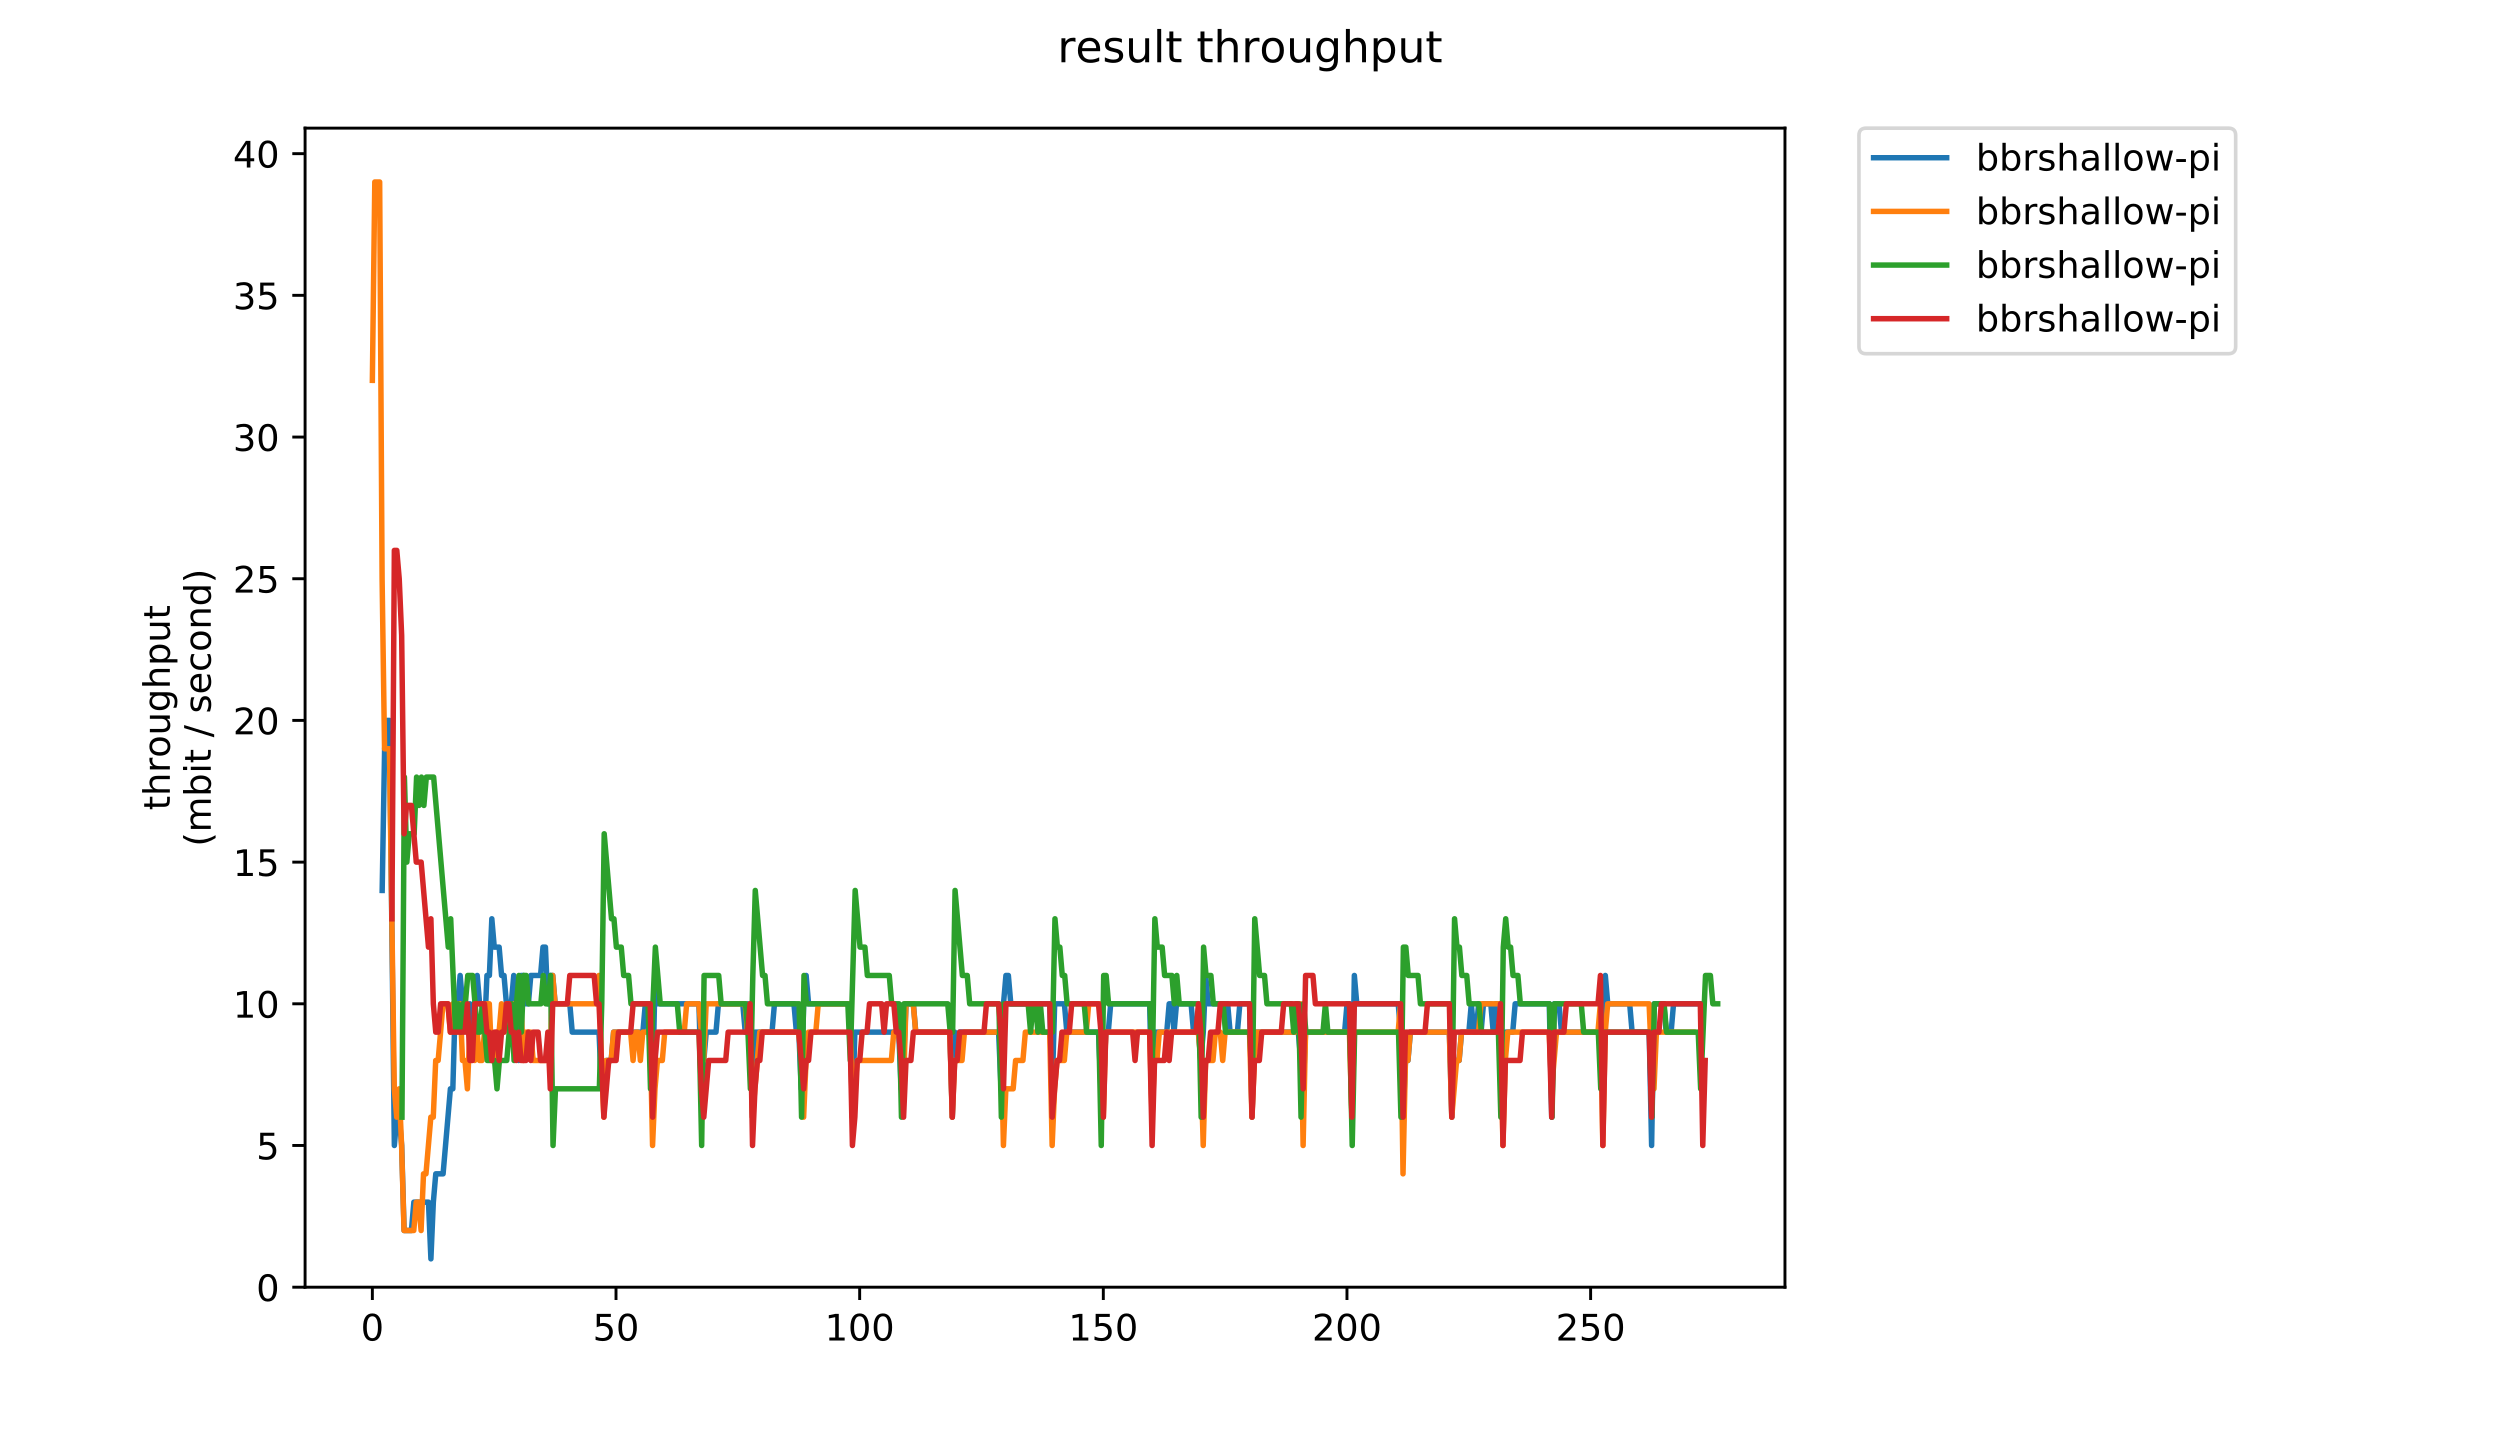 <?xml version="1.0" encoding="utf-8" standalone="no"?>
<!DOCTYPE svg PUBLIC "-//W3C//DTD SVG 1.1//EN"
  "http://www.w3.org/Graphics/SVG/1.1/DTD/svg11.dtd">
<!-- Created with matplotlib (https://matplotlib.org/) -->
<svg height="396pt" version="1.1" viewBox="0 0 684 396" width="684pt" xmlns="http://www.w3.org/2000/svg" xmlns:xlink="http://www.w3.org/1999/xlink">
 <defs>
  <style type="text/css">
*{stroke-linecap:butt;stroke-linejoin:round;}
  </style>
 </defs>
 <g id="figure_1">
  <g id="patch_1">
   <path d="M 0 396 
L 684 396 
L 684 0 
L 0 0 
z
" style="fill:#ffffff;"/>
  </g>
  <g id="axes_1">
   <g id="patch_2">
    <path d="M 83.472 352.174 
L 488.365 352.174 
L 488.365 35.062 
L 83.472 35.062 
z
" style="fill:#ffffff;"/>
   </g>
   <g id="matplotlib.axis_1">
    <g id="xtick_1">
     <g id="line2d_1">
      <defs>
       <path d="M 0 0 
L 0 3.5 
" id="m461b04e859" style="stroke:#000000;stroke-width:0.8;"/>
      </defs>
      <g>
       <use style="stroke:#000000;stroke-width:0.8;" x="101.877" xlink:href="#m461b04e859" y="352.174"/>
      </g>
     </g>
     <g id="text_1">
      <!-- 0 -->
      <defs>
       <path d="M 31.781 66.406 
Q 24.172 66.406 20.328 58.906 
Q 16.5 51.422 16.5 36.375 
Q 16.5 21.391 20.328 13.891 
Q 24.172 6.391 31.781 6.391 
Q 39.453 6.391 43.281 13.891 
Q 47.125 21.391 47.125 36.375 
Q 47.125 51.422 43.281 58.906 
Q 39.453 66.406 31.781 66.406 
z
M 31.781 74.219 
Q 44.047 74.219 50.516 64.516 
Q 56.984 54.828 56.984 36.375 
Q 56.984 17.969 50.516 8.266 
Q 44.047 -1.422 31.781 -1.422 
Q 19.531 -1.422 13.062 8.266 
Q 6.594 17.969 6.594 36.375 
Q 6.594 54.828 13.062 64.516 
Q 19.531 74.219 31.781 74.219 
z
" id="DejaVuSans-48"/>
      </defs>
      <g transform="translate(98.695 366.773)scale(0.1 -0.1)">
       <use xlink:href="#DejaVuSans-48"/>
      </g>
     </g>
    </g>
    <g id="xtick_2">
     <g id="line2d_2">
      <g>
       <use style="stroke:#000000;stroke-width:0.8;" x="168.54" xlink:href="#m461b04e859" y="352.174"/>
      </g>
     </g>
     <g id="text_2">
      <!-- 50 -->
      <defs>
       <path d="M 10.797 72.906 
L 49.516 72.906 
L 49.516 64.594 
L 19.828 64.594 
L 19.828 46.734 
Q 21.969 47.469 24.109 47.828 
Q 26.266 48.188 28.422 48.188 
Q 40.625 48.188 47.75 41.5 
Q 54.891 34.812 54.891 23.391 
Q 54.891 11.625 47.562 5.094 
Q 40.234 -1.422 26.906 -1.422 
Q 22.312 -1.422 17.547 -0.641 
Q 12.797 0.141 7.719 1.703 
L 7.719 11.625 
Q 12.109 9.234 16.797 8.062 
Q 21.484 6.891 26.703 6.891 
Q 35.156 6.891 40.078 11.328 
Q 45.016 15.766 45.016 23.391 
Q 45.016 31 40.078 35.438 
Q 35.156 39.891 26.703 39.891 
Q 22.75 39.891 18.812 39.016 
Q 14.891 38.141 10.797 36.281 
z
" id="DejaVuSans-53"/>
      </defs>
      <g transform="translate(162.178 366.773)scale(0.1 -0.1)">
       <use xlink:href="#DejaVuSans-53"/>
       <use x="63.623" xlink:href="#DejaVuSans-48"/>
      </g>
     </g>
    </g>
    <g id="xtick_3">
     <g id="line2d_3">
      <g>
       <use style="stroke:#000000;stroke-width:0.8;" x="235.204" xlink:href="#m461b04e859" y="352.174"/>
      </g>
     </g>
     <g id="text_3">
      <!-- 100 -->
      <defs>
       <path d="M 12.406 8.297 
L 28.516 8.297 
L 28.516 63.922 
L 10.984 60.406 
L 10.984 69.391 
L 28.422 72.906 
L 38.281 72.906 
L 38.281 8.297 
L 54.391 8.297 
L 54.391 0 
L 12.406 0 
z
" id="DejaVuSans-49"/>
      </defs>
      <g transform="translate(225.66 366.773)scale(0.1 -0.1)">
       <use xlink:href="#DejaVuSans-49"/>
       <use x="63.623" xlink:href="#DejaVuSans-48"/>
       <use x="127.246" xlink:href="#DejaVuSans-48"/>
      </g>
     </g>
    </g>
    <g id="xtick_4">
     <g id="line2d_4">
      <g>
       <use style="stroke:#000000;stroke-width:0.8;" x="301.867" xlink:href="#m461b04e859" y="352.174"/>
      </g>
     </g>
     <g id="text_4">
      <!-- 150 -->
      <g transform="translate(292.324 366.773)scale(0.1 -0.1)">
       <use xlink:href="#DejaVuSans-49"/>
       <use x="63.623" xlink:href="#DejaVuSans-53"/>
       <use x="127.246" xlink:href="#DejaVuSans-48"/>
      </g>
     </g>
    </g>
    <g id="xtick_5">
     <g id="line2d_5">
      <g>
       <use style="stroke:#000000;stroke-width:0.8;" x="368.531" xlink:href="#m461b04e859" y="352.174"/>
      </g>
     </g>
     <g id="text_5">
      <!-- 200 -->
      <defs>
       <path d="M 19.188 8.297 
L 53.609 8.297 
L 53.609 0 
L 7.328 0 
L 7.328 8.297 
Q 12.938 14.109 22.625 23.891 
Q 32.328 33.688 34.812 36.531 
Q 39.547 41.844 41.422 45.531 
Q 43.312 49.219 43.312 52.781 
Q 43.312 58.594 39.234 62.25 
Q 35.156 65.922 28.609 65.922 
Q 23.969 65.922 18.812 64.312 
Q 13.672 62.703 7.812 59.422 
L 7.812 69.391 
Q 13.766 71.781 18.938 73 
Q 24.125 74.219 28.422 74.219 
Q 39.75 74.219 46.484 68.547 
Q 53.219 62.891 53.219 53.422 
Q 53.219 48.922 51.531 44.891 
Q 49.859 40.875 45.406 35.406 
Q 44.188 33.984 37.641 27.219 
Q 31.109 20.453 19.188 8.297 
z
" id="DejaVuSans-50"/>
      </defs>
      <g transform="translate(358.987 366.773)scale(0.1 -0.1)">
       <use xlink:href="#DejaVuSans-50"/>
       <use x="63.623" xlink:href="#DejaVuSans-48"/>
       <use x="127.246" xlink:href="#DejaVuSans-48"/>
      </g>
     </g>
    </g>
    <g id="xtick_6">
     <g id="line2d_6">
      <g>
       <use style="stroke:#000000;stroke-width:0.8;" x="435.195" xlink:href="#m461b04e859" y="352.174"/>
      </g>
     </g>
     <g id="text_6">
      <!-- 250 -->
      <g transform="translate(425.651 366.773)scale(0.1 -0.1)">
       <use xlink:href="#DejaVuSans-50"/>
       <use x="63.623" xlink:href="#DejaVuSans-53"/>
       <use x="127.246" xlink:href="#DejaVuSans-48"/>
      </g>
     </g>
    </g>
   </g>
   <g id="matplotlib.axis_2">
    <g id="ytick_1">
     <g id="line2d_7">
      <defs>
       <path d="M 0 0 
L -3.5 0 
" id="me6ec00e1be" style="stroke:#000000;stroke-width:0.8;"/>
      </defs>
      <g>
       <use style="stroke:#000000;stroke-width:0.8;" x="83.472" xlink:href="#me6ec00e1be" y="352.174"/>
      </g>
     </g>
     <g id="text_7">
      <!-- 0 -->
      <g transform="translate(70.11 355.973)scale(0.1 -0.1)">
       <use xlink:href="#DejaVuSans-48"/>
      </g>
     </g>
    </g>
    <g id="ytick_2">
     <g id="line2d_8">
      <g>
       <use style="stroke:#000000;stroke-width:0.8;" x="83.472" xlink:href="#me6ec00e1be" y="313.407"/>
      </g>
     </g>
     <g id="text_8">
      <!-- 5 -->
      <g transform="translate(70.11 317.207)scale(0.1 -0.1)">
       <use xlink:href="#DejaVuSans-53"/>
      </g>
     </g>
    </g>
    <g id="ytick_3">
     <g id="line2d_9">
      <g>
       <use style="stroke:#000000;stroke-width:0.8;" x="83.472" xlink:href="#me6ec00e1be" y="274.641"/>
      </g>
     </g>
     <g id="text_9">
      <!-- 10 -->
      <g transform="translate(63.747 278.44)scale(0.1 -0.1)">
       <use xlink:href="#DejaVuSans-49"/>
       <use x="63.623" xlink:href="#DejaVuSans-48"/>
      </g>
     </g>
    </g>
    <g id="ytick_4">
     <g id="line2d_10">
      <g>
       <use style="stroke:#000000;stroke-width:0.8;" x="83.472" xlink:href="#me6ec00e1be" y="235.874"/>
      </g>
     </g>
     <g id="text_10">
      <!-- 15 -->
      <g transform="translate(63.747 239.673)scale(0.1 -0.1)">
       <use xlink:href="#DejaVuSans-49"/>
       <use x="63.623" xlink:href="#DejaVuSans-53"/>
      </g>
     </g>
    </g>
    <g id="ytick_5">
     <g id="line2d_11">
      <g>
       <use style="stroke:#000000;stroke-width:0.8;" x="83.472" xlink:href="#me6ec00e1be" y="197.107"/>
      </g>
     </g>
     <g id="text_11">
      <!-- 20 -->
      <g transform="translate(63.747 200.907)scale(0.1 -0.1)">
       <use xlink:href="#DejaVuSans-50"/>
       <use x="63.623" xlink:href="#DejaVuSans-48"/>
      </g>
     </g>
    </g>
    <g id="ytick_6">
     <g id="line2d_12">
      <g>
       <use style="stroke:#000000;stroke-width:0.8;" x="83.472" xlink:href="#me6ec00e1be" y="158.341"/>
      </g>
     </g>
     <g id="text_12">
      <!-- 25 -->
      <g transform="translate(63.747 162.14)scale(0.1 -0.1)">
       <use xlink:href="#DejaVuSans-50"/>
       <use x="63.623" xlink:href="#DejaVuSans-53"/>
      </g>
     </g>
    </g>
    <g id="ytick_7">
     <g id="line2d_13">
      <g>
       <use style="stroke:#000000;stroke-width:0.8;" x="83.472" xlink:href="#me6ec00e1be" y="119.574"/>
      </g>
     </g>
     <g id="text_13">
      <!-- 30 -->
      <defs>
       <path d="M 40.578 39.312 
Q 47.656 37.797 51.625 33 
Q 55.609 28.219 55.609 21.188 
Q 55.609 10.406 48.188 4.484 
Q 40.766 -1.422 27.094 -1.422 
Q 22.516 -1.422 17.656 -0.516 
Q 12.797 0.391 7.625 2.203 
L 7.625 11.719 
Q 11.719 9.328 16.594 8.109 
Q 21.484 6.891 26.812 6.891 
Q 36.078 6.891 40.938 10.547 
Q 45.797 14.203 45.797 21.188 
Q 45.797 27.641 41.281 31.266 
Q 36.766 34.906 28.719 34.906 
L 20.219 34.906 
L 20.219 43.016 
L 29.109 43.016 
Q 36.375 43.016 40.234 45.922 
Q 44.094 48.828 44.094 54.297 
Q 44.094 59.906 40.109 62.906 
Q 36.141 65.922 28.719 65.922 
Q 24.656 65.922 20.016 65.031 
Q 15.375 64.156 9.812 62.312 
L 9.812 71.094 
Q 15.438 72.656 20.344 73.438 
Q 25.25 74.219 29.594 74.219 
Q 40.828 74.219 47.359 69.109 
Q 53.906 64.016 53.906 55.328 
Q 53.906 49.266 50.438 45.094 
Q 46.969 40.922 40.578 39.312 
z
" id="DejaVuSans-51"/>
      </defs>
      <g transform="translate(63.747 123.373)scale(0.1 -0.1)">
       <use xlink:href="#DejaVuSans-51"/>
       <use x="63.623" xlink:href="#DejaVuSans-48"/>
      </g>
     </g>
    </g>
    <g id="ytick_8">
     <g id="line2d_14">
      <g>
       <use style="stroke:#000000;stroke-width:0.8;" x="83.472" xlink:href="#me6ec00e1be" y="80.807"/>
      </g>
     </g>
     <g id="text_14">
      <!-- 35 -->
      <g transform="translate(63.747 84.606)scale(0.1 -0.1)">
       <use xlink:href="#DejaVuSans-51"/>
       <use x="63.623" xlink:href="#DejaVuSans-53"/>
      </g>
     </g>
    </g>
    <g id="ytick_9">
     <g id="line2d_15">
      <g>
       <use style="stroke:#000000;stroke-width:0.8;" x="83.472" xlink:href="#me6ec00e1be" y="42.041"/>
      </g>
     </g>
     <g id="text_15">
      <!-- 40 -->
      <defs>
       <path d="M 37.797 64.312 
L 12.891 25.391 
L 37.797 25.391 
z
M 35.203 72.906 
L 47.609 72.906 
L 47.609 25.391 
L 58.016 25.391 
L 58.016 17.188 
L 47.609 17.188 
L 47.609 0 
L 37.797 0 
L 37.797 17.188 
L 4.891 17.188 
L 4.891 26.703 
z
" id="DejaVuSans-52"/>
      </defs>
      <g transform="translate(63.747 45.84)scale(0.1 -0.1)">
       <use xlink:href="#DejaVuSans-52"/>
       <use x="63.623" xlink:href="#DejaVuSans-48"/>
      </g>
     </g>
    </g>
    <g id="text_16">
     <!-- throughput -->
     <defs>
      <path d="M 18.312 70.219 
L 18.312 54.688 
L 36.812 54.688 
L 36.812 47.703 
L 18.312 47.703 
L 18.312 18.016 
Q 18.312 11.328 20.141 9.422 
Q 21.969 7.516 27.594 7.516 
L 36.812 7.516 
L 36.812 0 
L 27.594 0 
Q 17.188 0 13.234 3.875 
Q 9.281 7.766 9.281 18.016 
L 9.281 47.703 
L 2.688 47.703 
L 2.688 54.688 
L 9.281 54.688 
L 9.281 70.219 
z
" id="DejaVuSans-116"/>
      <path d="M 54.891 33.016 
L 54.891 0 
L 45.906 0 
L 45.906 32.719 
Q 45.906 40.484 42.875 44.328 
Q 39.844 48.188 33.797 48.188 
Q 26.516 48.188 22.312 43.547 
Q 18.109 38.922 18.109 30.906 
L 18.109 0 
L 9.078 0 
L 9.078 75.984 
L 18.109 75.984 
L 18.109 46.188 
Q 21.344 51.125 25.703 53.562 
Q 30.078 56 35.797 56 
Q 45.219 56 50.047 50.172 
Q 54.891 44.344 54.891 33.016 
z
" id="DejaVuSans-104"/>
      <path d="M 41.109 46.297 
Q 39.594 47.172 37.812 47.578 
Q 36.031 48 33.891 48 
Q 26.266 48 22.188 43.047 
Q 18.109 38.094 18.109 28.812 
L 18.109 0 
L 9.078 0 
L 9.078 54.688 
L 18.109 54.688 
L 18.109 46.188 
Q 20.953 51.172 25.484 53.578 
Q 30.031 56 36.531 56 
Q 37.453 56 38.578 55.875 
Q 39.703 55.766 41.062 55.516 
z
" id="DejaVuSans-114"/>
      <path d="M 30.609 48.391 
Q 23.391 48.391 19.188 42.75 
Q 14.984 37.109 14.984 27.297 
Q 14.984 17.484 19.156 11.844 
Q 23.344 6.203 30.609 6.203 
Q 37.797 6.203 41.984 11.859 
Q 46.188 17.531 46.188 27.297 
Q 46.188 37.016 41.984 42.703 
Q 37.797 48.391 30.609 48.391 
z
M 30.609 56 
Q 42.328 56 49.016 48.375 
Q 55.719 40.766 55.719 27.297 
Q 55.719 13.875 49.016 6.219 
Q 42.328 -1.422 30.609 -1.422 
Q 18.844 -1.422 12.172 6.219 
Q 5.516 13.875 5.516 27.297 
Q 5.516 40.766 12.172 48.375 
Q 18.844 56 30.609 56 
z
" id="DejaVuSans-111"/>
      <path d="M 8.5 21.578 
L 8.5 54.688 
L 17.484 54.688 
L 17.484 21.922 
Q 17.484 14.156 20.5 10.266 
Q 23.531 6.391 29.594 6.391 
Q 36.859 6.391 41.078 11.031 
Q 45.312 15.672 45.312 23.688 
L 45.312 54.688 
L 54.297 54.688 
L 54.297 0 
L 45.312 0 
L 45.312 8.406 
Q 42.047 3.422 37.719 1 
Q 33.406 -1.422 27.688 -1.422 
Q 18.266 -1.422 13.375 4.438 
Q 8.5 10.297 8.5 21.578 
z
M 31.109 56 
z
" id="DejaVuSans-117"/>
      <path d="M 45.406 27.984 
Q 45.406 37.75 41.375 43.109 
Q 37.359 48.484 30.078 48.484 
Q 22.859 48.484 18.828 43.109 
Q 14.797 37.75 14.797 27.984 
Q 14.797 18.266 18.828 12.891 
Q 22.859 7.516 30.078 7.516 
Q 37.359 7.516 41.375 12.891 
Q 45.406 18.266 45.406 27.984 
z
M 54.391 6.781 
Q 54.391 -7.172 48.188 -13.984 
Q 42 -20.797 29.203 -20.797 
Q 24.469 -20.797 20.266 -20.094 
Q 16.062 -19.391 12.109 -17.922 
L 12.109 -9.188 
Q 16.062 -11.328 19.922 -12.344 
Q 23.781 -13.375 27.781 -13.375 
Q 36.625 -13.375 41.016 -8.766 
Q 45.406 -4.156 45.406 5.172 
L 45.406 9.625 
Q 42.625 4.781 38.281 2.391 
Q 33.938 0 27.875 0 
Q 17.828 0 11.672 7.656 
Q 5.516 15.328 5.516 27.984 
Q 5.516 40.672 11.672 48.328 
Q 17.828 56 27.875 56 
Q 33.938 56 38.281 53.609 
Q 42.625 51.219 45.406 46.391 
L 45.406 54.688 
L 54.391 54.688 
z
" id="DejaVuSans-103"/>
      <path d="M 18.109 8.203 
L 18.109 -20.797 
L 9.078 -20.797 
L 9.078 54.688 
L 18.109 54.688 
L 18.109 46.391 
Q 20.953 51.266 25.266 53.625 
Q 29.594 56 35.594 56 
Q 45.562 56 51.781 48.094 
Q 58.016 40.188 58.016 27.297 
Q 58.016 14.406 51.781 6.484 
Q 45.562 -1.422 35.594 -1.422 
Q 29.594 -1.422 25.266 0.953 
Q 20.953 3.328 18.109 8.203 
z
M 48.688 27.297 
Q 48.688 37.203 44.609 42.844 
Q 40.531 48.484 33.406 48.484 
Q 26.266 48.484 22.188 42.844 
Q 18.109 37.203 18.109 27.297 
Q 18.109 17.391 22.188 11.75 
Q 26.266 6.109 33.406 6.109 
Q 40.531 6.109 44.609 11.75 
Q 48.688 17.391 48.688 27.297 
z
" id="DejaVuSans-112"/>
     </defs>
     <g transform="translate(46.47 221.675)rotate(-90)scale(0.1 -0.1)">
      <use xlink:href="#DejaVuSans-116"/>
      <use x="39.209" xlink:href="#DejaVuSans-104"/>
      <use x="102.588" xlink:href="#DejaVuSans-114"/>
      <use x="143.67" xlink:href="#DejaVuSans-111"/>
      <use x="204.852" xlink:href="#DejaVuSans-117"/>
      <use x="268.23" xlink:href="#DejaVuSans-103"/>
      <use x="331.707" xlink:href="#DejaVuSans-104"/>
      <use x="395.086" xlink:href="#DejaVuSans-112"/>
      <use x="458.562" xlink:href="#DejaVuSans-117"/>
      <use x="521.941" xlink:href="#DejaVuSans-116"/>
     </g>
     <!-- (mbit / second) -->
     <defs>
      <path d="M 31 75.875 
Q 24.469 64.656 21.281 53.656 
Q 18.109 42.672 18.109 31.391 
Q 18.109 20.125 21.312 9.062 
Q 24.516 -2 31 -13.188 
L 23.188 -13.188 
Q 15.875 -1.703 12.234 9.375 
Q 8.594 20.453 8.594 31.391 
Q 8.594 42.281 12.203 53.312 
Q 15.828 64.359 23.188 75.875 
z
" id="DejaVuSans-40"/>
      <path d="M 52 44.188 
Q 55.375 50.25 60.062 53.125 
Q 64.75 56 71.094 56 
Q 79.641 56 84.281 50.016 
Q 88.922 44.047 88.922 33.016 
L 88.922 0 
L 79.891 0 
L 79.891 32.719 
Q 79.891 40.578 77.094 44.375 
Q 74.312 48.188 68.609 48.188 
Q 61.625 48.188 57.562 43.547 
Q 53.516 38.922 53.516 30.906 
L 53.516 0 
L 44.484 0 
L 44.484 32.719 
Q 44.484 40.625 41.703 44.406 
Q 38.922 48.188 33.109 48.188 
Q 26.219 48.188 22.156 43.531 
Q 18.109 38.875 18.109 30.906 
L 18.109 0 
L 9.078 0 
L 9.078 54.688 
L 18.109 54.688 
L 18.109 46.188 
Q 21.188 51.219 25.484 53.609 
Q 29.781 56 35.688 56 
Q 41.656 56 45.828 52.969 
Q 50 49.953 52 44.188 
z
" id="DejaVuSans-109"/>
      <path d="M 48.688 27.297 
Q 48.688 37.203 44.609 42.844 
Q 40.531 48.484 33.406 48.484 
Q 26.266 48.484 22.188 42.844 
Q 18.109 37.203 18.109 27.297 
Q 18.109 17.391 22.188 11.75 
Q 26.266 6.109 33.406 6.109 
Q 40.531 6.109 44.609 11.75 
Q 48.688 17.391 48.688 27.297 
z
M 18.109 46.391 
Q 20.953 51.266 25.266 53.625 
Q 29.594 56 35.594 56 
Q 45.562 56 51.781 48.094 
Q 58.016 40.188 58.016 27.297 
Q 58.016 14.406 51.781 6.484 
Q 45.562 -1.422 35.594 -1.422 
Q 29.594 -1.422 25.266 0.953 
Q 20.953 3.328 18.109 8.203 
L 18.109 0 
L 9.078 0 
L 9.078 75.984 
L 18.109 75.984 
z
" id="DejaVuSans-98"/>
      <path d="M 9.422 54.688 
L 18.406 54.688 
L 18.406 0 
L 9.422 0 
z
M 9.422 75.984 
L 18.406 75.984 
L 18.406 64.594 
L 9.422 64.594 
z
" id="DejaVuSans-105"/>
      <path id="DejaVuSans-32"/>
      <path d="M 25.391 72.906 
L 33.688 72.906 
L 8.297 -9.281 
L 0 -9.281 
z
" id="DejaVuSans-47"/>
      <path d="M 44.281 53.078 
L 44.281 44.578 
Q 40.484 46.531 36.375 47.5 
Q 32.281 48.484 27.875 48.484 
Q 21.188 48.484 17.844 46.438 
Q 14.5 44.391 14.5 40.281 
Q 14.5 37.156 16.891 35.375 
Q 19.281 33.594 26.516 31.984 
L 29.594 31.297 
Q 39.156 29.25 43.188 25.516 
Q 47.219 21.781 47.219 15.094 
Q 47.219 7.469 41.188 3.016 
Q 35.156 -1.422 24.609 -1.422 
Q 20.219 -1.422 15.453 -0.562 
Q 10.688 0.297 5.422 2 
L 5.422 11.281 
Q 10.406 8.688 15.234 7.391 
Q 20.062 6.109 24.812 6.109 
Q 31.156 6.109 34.562 8.281 
Q 37.984 10.453 37.984 14.406 
Q 37.984 18.062 35.516 20.016 
Q 33.062 21.969 24.703 23.781 
L 21.578 24.516 
Q 13.234 26.266 9.516 29.906 
Q 5.812 33.547 5.812 39.891 
Q 5.812 47.609 11.281 51.797 
Q 16.75 56 26.812 56 
Q 31.781 56 36.172 55.266 
Q 40.578 54.547 44.281 53.078 
z
" id="DejaVuSans-115"/>
      <path d="M 56.203 29.594 
L 56.203 25.203 
L 14.891 25.203 
Q 15.484 15.922 20.484 11.062 
Q 25.484 6.203 34.422 6.203 
Q 39.594 6.203 44.453 7.469 
Q 49.312 8.734 54.109 11.281 
L 54.109 2.781 
Q 49.266 0.734 44.188 -0.344 
Q 39.109 -1.422 33.891 -1.422 
Q 20.797 -1.422 13.156 6.188 
Q 5.516 13.812 5.516 26.812 
Q 5.516 40.234 12.766 48.109 
Q 20.016 56 32.328 56 
Q 43.359 56 49.781 48.891 
Q 56.203 41.797 56.203 29.594 
z
M 47.219 32.234 
Q 47.125 39.594 43.094 43.984 
Q 39.062 48.391 32.422 48.391 
Q 24.906 48.391 20.391 44.141 
Q 15.875 39.891 15.188 32.172 
z
" id="DejaVuSans-101"/>
      <path d="M 48.781 52.594 
L 48.781 44.188 
Q 44.969 46.297 41.141 47.344 
Q 37.312 48.391 33.406 48.391 
Q 24.656 48.391 19.812 42.844 
Q 14.984 37.312 14.984 27.297 
Q 14.984 17.281 19.812 11.734 
Q 24.656 6.203 33.406 6.203 
Q 37.312 6.203 41.141 7.25 
Q 44.969 8.297 48.781 10.406 
L 48.781 2.094 
Q 45.016 0.344 40.984 -0.531 
Q 36.969 -1.422 32.422 -1.422 
Q 20.062 -1.422 12.781 6.344 
Q 5.516 14.109 5.516 27.297 
Q 5.516 40.672 12.859 48.328 
Q 20.219 56 33.016 56 
Q 37.156 56 41.109 55.141 
Q 45.062 54.297 48.781 52.594 
z
" id="DejaVuSans-99"/>
      <path d="M 54.891 33.016 
L 54.891 0 
L 45.906 0 
L 45.906 32.719 
Q 45.906 40.484 42.875 44.328 
Q 39.844 48.188 33.797 48.188 
Q 26.516 48.188 22.312 43.547 
Q 18.109 38.922 18.109 30.906 
L 18.109 0 
L 9.078 0 
L 9.078 54.688 
L 18.109 54.688 
L 18.109 46.188 
Q 21.344 51.125 25.703 53.562 
Q 30.078 56 35.797 56 
Q 45.219 56 50.047 50.172 
Q 54.891 44.344 54.891 33.016 
z
" id="DejaVuSans-110"/>
      <path d="M 45.406 46.391 
L 45.406 75.984 
L 54.391 75.984 
L 54.391 0 
L 45.406 0 
L 45.406 8.203 
Q 42.578 3.328 38.25 0.953 
Q 33.938 -1.422 27.875 -1.422 
Q 17.969 -1.422 11.734 6.484 
Q 5.516 14.406 5.516 27.297 
Q 5.516 40.188 11.734 48.094 
Q 17.969 56 27.875 56 
Q 33.938 56 38.25 53.625 
Q 42.578 51.266 45.406 46.391 
z
M 14.797 27.297 
Q 14.797 17.391 18.875 11.75 
Q 22.953 6.109 30.078 6.109 
Q 37.203 6.109 41.297 11.75 
Q 45.406 17.391 45.406 27.297 
Q 45.406 37.203 41.297 42.844 
Q 37.203 48.484 30.078 48.484 
Q 22.953 48.484 18.875 42.844 
Q 14.797 37.203 14.797 27.297 
z
" id="DejaVuSans-100"/>
      <path d="M 8.016 75.875 
L 15.828 75.875 
Q 23.141 64.359 26.781 53.312 
Q 30.422 42.281 30.422 31.391 
Q 30.422 20.453 26.781 9.375 
Q 23.141 -1.703 15.828 -13.188 
L 8.016 -13.188 
Q 14.5 -2 17.703 9.062 
Q 20.906 20.125 20.906 31.391 
Q 20.906 42.672 17.703 53.656 
Q 14.5 64.656 8.016 75.875 
z
" id="DejaVuSans-41"/>
     </defs>
     <g transform="translate(57.668 231.609)rotate(-90)scale(0.1 -0.1)">
      <use xlink:href="#DejaVuSans-40"/>
      <use x="39.014" xlink:href="#DejaVuSans-109"/>
      <use x="136.426" xlink:href="#DejaVuSans-98"/>
      <use x="199.902" xlink:href="#DejaVuSans-105"/>
      <use x="227.686" xlink:href="#DejaVuSans-116"/>
      <use x="266.895" xlink:href="#DejaVuSans-32"/>
      <use x="298.682" xlink:href="#DejaVuSans-47"/>
      <use x="332.373" xlink:href="#DejaVuSans-32"/>
      <use x="364.16" xlink:href="#DejaVuSans-115"/>
      <use x="416.26" xlink:href="#DejaVuSans-101"/>
      <use x="477.783" xlink:href="#DejaVuSans-99"/>
      <use x="532.764" xlink:href="#DejaVuSans-111"/>
      <use x="593.945" xlink:href="#DejaVuSans-110"/>
      <use x="657.324" xlink:href="#DejaVuSans-100"/>
      <use x="720.801" xlink:href="#DejaVuSans-41"/>
     </g>
    </g>
   </g>
   <g id="line2d_16">
    <path clip-path="url(#pe3b3b92337)" d="M 104.563 243.627 
L 105.23 204.861 
L 105.896 197.107 
L 106.563 197.107 
L 107.896 313.407 
L 108.563 305.654 
L 109.23 305.654 
L 109.896 313.407 
L 110.563 336.667 
L 112.563 336.667 
L 113.229 328.914 
L 117.229 328.914 
L 117.896 344.421 
L 118.562 328.914 
L 119.229 321.161 
L 121.229 321.161 
L 123.229 297.901 
L 123.896 297.901 
L 124.562 274.641 
L 125.229 274.641 
L 125.895 266.887 
L 126.562 274.641 
L 127.229 274.641 
L 127.895 282.394 
L 128.562 274.641 
L 129.229 282.394 
L 130.562 266.887 
L 131.229 274.641 
L 131.895 274.641 
L 132.562 282.394 
L 133.228 266.887 
L 133.895 266.887 
L 134.562 251.381 
L 135.228 259.134 
L 136.562 259.134 
L 137.228 266.887 
L 137.895 266.887 
L 138.562 274.641 
L 139.895 274.641 
L 140.561 266.887 
L 141.228 274.641 
L 141.895 290.147 
L 142.561 266.887 
L 143.228 266.887 
L 143.895 274.641 
L 144.561 274.641 
L 145.228 266.887 
L 147.894 266.887 
L 148.561 259.134 
L 149.228 259.134 
L 149.894 274.641 
L 150.561 266.887 
L 151.228 266.887 
L 151.894 274.641 
L 155.894 274.641 
L 156.561 282.394 
L 163.894 282.394 
L 164.56 297.901 
L 165.227 297.901 
L 165.894 290.147 
L 167.227 290.147 
L 167.894 282.394 
L 175.893 282.394 
L 176.56 274.641 
L 177.893 274.641 
L 178.56 297.901 
L 179.226 266.887 
L 179.893 274.641 
L 191.226 274.641 
L 191.892 297.901 
L 193.226 282.394 
L 195.892 282.394 
L 196.559 274.641 
L 203.225 274.641 
L 203.892 282.394 
L 204.559 274.641 
L 205.225 274.641 
L 205.892 305.654 
L 206.558 282.394 
L 211.225 282.394 
L 211.892 274.641 
L 217.225 274.641 
L 217.891 282.394 
L 218.558 282.394 
L 219.225 297.901 
L 219.891 274.641 
L 220.558 266.887 
L 221.224 274.641 
L 232.557 274.641 
L 233.224 305.654 
L 233.891 282.394 
L 245.89 282.394 
L 246.557 297.901 
L 247.223 290.147 
L 247.89 274.641 
L 249.89 274.641 
L 250.556 282.394 
L 259.889 282.394 
L 260.556 305.654 
L 261.223 282.394 
L 261.889 290.147 
L 262.556 282.394 
L 273.222 282.394 
L 273.889 297.901 
L 274.555 274.641 
L 275.222 266.887 
L 275.889 266.887 
L 276.555 274.641 
L 287.221 274.641 
L 287.888 297.901 
L 288.555 274.641 
L 291.221 274.641 
L 291.888 282.394 
L 300.554 282.394 
L 301.221 297.901 
L 301.887 297.901 
L 302.554 282.394 
L 303.221 282.394 
L 303.887 274.641 
L 314.554 274.641 
L 315.22 305.654 
L 315.887 282.394 
L 319.22 282.394 
L 319.887 274.641 
L 320.553 274.641 
L 321.22 282.394 
L 321.887 274.641 
L 325.886 274.641 
L 326.553 282.394 
L 327.886 282.394 
L 328.553 290.147 
L 329.22 282.394 
L 329.886 266.887 
L 330.553 274.641 
L 335.886 274.641 
L 336.553 282.394 
L 338.552 282.394 
L 339.219 274.641 
L 341.886 274.641 
L 342.552 305.654 
L 343.219 282.394 
L 355.218 282.394 
L 356.552 297.901 
L 357.218 282.394 
L 367.884 282.394 
L 368.551 274.641 
L 369.218 274.641 
L 369.884 305.654 
L 370.551 266.887 
L 371.218 274.641 
L 382.55 274.641 
L 383.217 282.394 
L 383.884 305.654 
L 384.55 290.147 
L 385.217 290.147 
L 385.884 282.394 
L 396.55 282.394 
L 397.216 305.654 
L 397.883 290.147 
L 399.216 290.147 
L 399.883 282.394 
L 401.883 282.394 
L 402.55 274.641 
L 403.216 282.394 
L 403.883 282.394 
L 404.549 274.641 
L 405.216 282.394 
L 405.883 274.641 
L 407.883 274.641 
L 408.549 282.394 
L 409.216 274.641 
L 409.882 274.641 
L 410.549 282.394 
L 411.216 305.654 
L 411.882 282.394 
L 413.882 282.394 
L 414.549 274.641 
L 423.882 274.641 
L 424.548 305.654 
L 425.215 274.641 
L 426.548 274.641 
L 427.215 282.394 
L 437.881 282.394 
L 438.548 297.901 
L 439.214 266.887 
L 439.881 274.641 
L 445.881 274.641 
L 446.547 282.394 
L 451.214 282.394 
L 451.881 313.407 
L 452.547 274.641 
L 455.214 274.641 
L 455.88 282.394 
L 457.214 282.394 
L 457.88 274.641 
L 465.213 274.641 
L 465.213 274.641 
" style="fill:none;stroke:#1f77b4;stroke-linecap:square;stroke-width:1.5;"/>
   </g>
   <g id="line2d_17">
    <path clip-path="url(#pe3b3b92337)" d="M 101.877 104.067 
L 102.543 49.794 
L 103.876 49.794 
L 104.543 158.341 
L 105.21 204.861 
L 106.543 204.861 
L 107.876 297.901 
L 108.543 305.654 
L 109.21 297.901 
L 109.876 313.407 
L 110.543 336.667 
L 113.209 336.667 
L 113.876 328.914 
L 114.543 328.914 
L 115.209 336.667 
L 115.876 321.161 
L 116.543 321.161 
L 117.876 305.654 
L 118.542 305.654 
L 119.209 290.147 
L 119.876 290.147 
L 121.209 274.641 
L 122.542 274.641 
L 123.209 282.394 
L 123.876 274.641 
L 125.875 274.641 
L 126.542 290.147 
L 127.209 290.147 
L 127.875 297.901 
L 128.542 282.394 
L 129.209 282.394 
L 129.875 290.147 
L 130.542 282.394 
L 131.209 290.147 
L 131.875 290.147 
L 133.208 274.641 
L 133.875 274.641 
L 134.542 290.147 
L 135.208 290.147 
L 135.875 282.394 
L 136.542 282.394 
L 137.208 274.641 
L 137.875 282.394 
L 138.542 274.641 
L 139.208 274.641 
L 139.875 282.394 
L 140.541 274.641 
L 142.541 274.641 
L 143.208 290.147 
L 143.875 282.394 
L 145.208 282.394 
L 145.875 290.147 
L 150.541 290.147 
L 151.208 266.887 
L 151.874 274.641 
L 163.207 274.641 
L 163.874 266.887 
L 164.54 290.147 
L 165.207 305.654 
L 165.874 290.147 
L 167.207 290.147 
L 167.874 282.394 
L 172.54 282.394 
L 173.207 290.147 
L 173.873 282.394 
L 174.54 282.394 
L 175.207 290.147 
L 175.873 282.394 
L 177.873 282.394 
L 178.54 313.407 
L 179.206 297.901 
L 179.873 290.147 
L 181.206 290.147 
L 181.873 282.394 
L 187.206 282.394 
L 187.873 274.641 
L 191.206 274.641 
L 192.539 290.147 
L 193.206 274.641 
L 203.872 274.641 
L 204.539 282.394 
L 205.205 274.641 
L 205.872 305.654 
L 207.872 282.394 
L 218.538 282.394 
L 219.205 290.147 
L 219.871 305.654 
L 220.538 290.147 
L 221.204 282.394 
L 223.204 282.394 
L 223.871 274.641 
L 232.537 274.641 
L 233.204 305.654 
L 234.537 290.147 
L 243.87 290.147 
L 244.537 282.394 
L 245.87 282.394 
L 247.203 297.901 
L 247.87 274.641 
L 249.87 274.641 
L 250.536 282.394 
L 259.869 282.394 
L 260.536 305.654 
L 261.203 290.147 
L 263.203 290.147 
L 263.869 282.394 
L 273.869 282.394 
L 274.535 313.407 
L 275.202 297.901 
L 277.202 297.901 
L 277.869 290.147 
L 279.868 290.147 
L 280.535 282.394 
L 287.201 282.394 
L 287.868 313.407 
L 288.535 297.901 
L 289.201 290.147 
L 291.201 290.147 
L 291.868 282.394 
L 297.201 282.394 
L 297.868 274.641 
L 301.201 274.641 
L 301.867 305.654 
L 302.534 282.394 
L 314.534 282.394 
L 315.2 305.654 
L 315.867 290.147 
L 316.533 290.147 
L 317.2 282.394 
L 327.866 282.394 
L 328.533 290.147 
L 329.2 313.407 
L 329.866 290.147 
L 331.866 290.147 
L 332.533 282.394 
L 333.866 282.394 
L 334.533 290.147 
L 335.199 282.394 
L 341.866 282.394 
L 342.532 305.654 
L 343.199 290.147 
L 343.866 282.394 
L 355.198 282.394 
L 355.865 274.641 
L 356.532 313.407 
L 357.198 282.394 
L 369.198 282.394 
L 369.864 305.654 
L 370.531 282.394 
L 382.53 282.394 
L 383.197 274.641 
L 383.864 321.161 
L 384.53 290.147 
L 385.197 290.147 
L 385.864 282.394 
L 396.53 282.394 
L 397.196 305.654 
L 398.53 290.147 
L 399.196 290.147 
L 399.863 282.394 
L 404.529 282.394 
L 405.196 274.641 
L 410.529 274.641 
L 411.196 313.407 
L 411.862 290.147 
L 412.529 282.394 
L 423.862 282.394 
L 424.528 297.901 
L 425.862 282.394 
L 437.195 282.394 
L 437.861 274.641 
L 438.528 313.407 
L 439.194 282.394 
L 439.861 274.641 
L 451.194 274.641 
L 451.861 290.147 
L 452.527 297.901 
L 453.194 282.394 
L 463.193 282.394 
L 463.193 282.394 
" style="fill:none;stroke:#ff7f0e;stroke-linecap:square;stroke-width:1.5;"/>
   </g>
   <g id="line2d_18">
    <path clip-path="url(#pe3b3b92337)" d="M 109.978 305.654 
L 110.644 212.614 
L 111.311 235.874 
L 111.977 228.121 
L 113.311 228.121 
L 113.977 212.614 
L 114.644 220.367 
L 115.311 212.614 
L 115.977 220.367 
L 116.644 212.614 
L 118.644 212.614 
L 122.644 259.134 
L 123.31 251.381 
L 124.644 282.394 
L 125.31 274.641 
L 125.977 282.394 
L 126.643 274.641 
L 127.31 274.641 
L 127.977 266.887 
L 129.31 266.887 
L 130.643 282.394 
L 131.31 282.394 
L 131.977 274.641 
L 133.31 290.147 
L 135.31 290.147 
L 135.976 297.901 
L 136.643 290.147 
L 138.643 290.147 
L 139.976 274.641 
L 140.643 290.147 
L 141.309 274.641 
L 141.976 266.887 
L 142.643 282.394 
L 143.309 266.887 
L 143.976 266.887 
L 144.643 274.641 
L 147.976 274.641 
L 148.642 266.887 
L 149.309 274.641 
L 149.976 274.641 
L 150.642 266.887 
L 151.309 313.407 
L 151.976 297.901 
L 163.975 297.901 
L 164.642 274.641 
L 165.308 228.121 
L 167.308 251.381 
L 167.975 251.381 
L 168.642 259.134 
L 169.975 259.134 
L 170.641 266.887 
L 171.975 266.887 
L 172.641 274.641 
L 177.308 274.641 
L 177.974 297.901 
L 178.641 274.641 
L 179.308 259.134 
L 180.641 274.641 
L 185.307 274.641 
L 185.974 282.394 
L 191.307 282.394 
L 191.974 313.407 
L 192.64 266.887 
L 196.64 266.887 
L 197.307 274.641 
L 203.973 274.641 
L 204.64 282.394 
L 205.307 297.901 
L 205.973 266.887 
L 206.64 243.627 
L 208.64 266.887 
L 209.306 266.887 
L 209.973 274.641 
L 218.639 274.641 
L 219.306 305.654 
L 219.973 266.887 
L 220.639 274.641 
L 231.972 274.641 
L 232.639 290.147 
L 233.972 243.627 
L 235.305 259.134 
L 236.638 259.134 
L 237.305 266.887 
L 243.305 266.887 
L 243.971 274.641 
L 245.971 274.641 
L 246.638 305.654 
L 247.305 274.641 
L 259.304 274.641 
L 259.971 282.394 
L 260.637 282.394 
L 261.304 243.627 
L 263.304 266.887 
L 264.637 266.887 
L 265.304 274.641 
L 273.303 274.641 
L 273.97 305.654 
L 274.637 274.641 
L 281.303 274.641 
L 281.97 282.394 
L 282.636 274.641 
L 283.303 274.641 
L 283.97 282.394 
L 284.636 274.641 
L 285.303 282.394 
L 287.969 282.394 
L 288.636 251.381 
L 289.303 259.134 
L 289.969 259.134 
L 290.636 266.887 
L 291.303 266.887 
L 291.969 274.641 
L 296.636 274.641 
L 297.302 282.394 
L 300.635 282.394 
L 301.302 313.407 
L 301.969 266.887 
L 302.635 266.887 
L 303.302 274.641 
L 314.635 274.641 
L 315.301 290.147 
L 315.968 251.381 
L 316.635 259.134 
L 317.968 259.134 
L 318.635 266.887 
L 320.635 266.887 
L 321.301 274.641 
L 321.968 266.887 
L 322.634 274.641 
L 327.968 274.641 
L 328.634 305.654 
L 329.301 259.134 
L 329.967 266.887 
L 331.301 266.887 
L 331.967 274.641 
L 334.634 274.641 
L 335.301 282.394 
L 341.967 282.394 
L 342.634 297.901 
L 343.3 251.381 
L 344.633 266.887 
L 345.967 266.887 
L 346.633 274.641 
L 353.3 274.641 
L 353.966 282.394 
L 354.633 274.641 
L 355.3 274.641 
L 355.966 305.654 
L 356.633 274.641 
L 357.3 282.394 
L 361.966 282.394 
L 362.633 274.641 
L 363.299 282.394 
L 369.299 282.394 
L 369.966 313.407 
L 370.632 282.394 
L 382.632 282.394 
L 383.298 305.654 
L 383.965 259.134 
L 384.632 259.134 
L 385.298 266.887 
L 387.965 266.887 
L 388.631 274.641 
L 396.631 274.641 
L 397.298 297.901 
L 397.964 251.381 
L 398.631 259.134 
L 399.298 259.134 
L 399.964 266.887 
L 401.298 266.887 
L 401.964 274.641 
L 404.631 274.641 
L 405.297 282.394 
L 409.964 282.394 
L 410.63 305.654 
L 411.297 259.134 
L 411.964 251.381 
L 412.63 259.134 
L 413.297 259.134 
L 413.964 266.887 
L 415.297 266.887 
L 415.964 274.641 
L 423.963 274.641 
L 424.63 305.654 
L 425.296 274.641 
L 432.629 274.641 
L 433.296 282.394 
L 437.296 282.394 
L 437.963 297.901 
L 438.629 282.394 
L 451.295 282.394 
L 451.962 305.654 
L 452.629 274.641 
L 455.295 274.641 
L 455.962 282.394 
L 464.628 282.394 
L 465.295 297.901 
L 466.628 266.887 
L 467.961 266.887 
L 468.628 274.641 
L 469.961 274.641 
L 469.961 274.641 
" style="fill:none;stroke:#2ca02c;stroke-linecap:square;stroke-width:1.5;"/>
   </g>
   <g id="line2d_19">
    <path clip-path="url(#pe3b3b92337)" d="M 107.227 251.381 
L 107.894 150.587 
L 108.56 150.587 
L 109.227 158.341 
L 109.894 173.847 
L 110.56 228.121 
L 111.227 220.367 
L 112.56 220.367 
L 113.893 235.874 
L 115.227 235.874 
L 117.227 259.134 
L 117.893 251.381 
L 118.56 274.641 
L 119.226 282.394 
L 119.893 282.394 
L 120.56 274.641 
L 122.56 274.641 
L 123.226 282.394 
L 127.226 282.394 
L 127.893 274.641 
L 128.559 290.147 
L 129.226 290.147 
L 129.893 274.641 
L 132.559 274.641 
L 133.226 282.394 
L 133.892 282.394 
L 134.559 290.147 
L 135.226 282.394 
L 135.892 282.394 
L 136.559 290.147 
L 137.226 282.394 
L 137.892 282.394 
L 138.559 274.641 
L 139.226 274.641 
L 139.892 282.394 
L 140.559 282.394 
L 141.225 290.147 
L 141.892 282.394 
L 142.559 290.147 
L 143.892 290.147 
L 144.559 282.394 
L 145.225 290.147 
L 145.892 282.394 
L 147.225 282.394 
L 147.892 290.147 
L 149.225 290.147 
L 149.892 282.394 
L 150.558 297.901 
L 151.225 274.641 
L 155.225 274.641 
L 155.891 266.887 
L 162.558 266.887 
L 163.224 274.641 
L 163.891 274.641 
L 165.224 305.654 
L 166.558 290.147 
L 168.558 290.147 
L 169.224 282.394 
L 172.557 282.394 
L 173.224 274.641 
L 177.89 274.641 
L 178.557 305.654 
L 179.224 290.147 
L 179.89 282.394 
L 191.223 282.394 
L 191.89 297.901 
L 192.556 305.654 
L 193.89 290.147 
L 198.556 290.147 
L 199.223 282.394 
L 204.556 282.394 
L 205.223 274.641 
L 205.889 313.407 
L 206.556 297.901 
L 207.222 290.147 
L 207.889 290.147 
L 208.556 282.394 
L 218.555 282.394 
L 219.889 297.901 
L 220.555 290.147 
L 221.222 290.147 
L 221.888 282.394 
L 232.555 282.394 
L 233.221 313.407 
L 233.888 305.654 
L 234.555 290.147 
L 235.221 290.147 
L 235.888 282.394 
L 237.221 282.394 
L 237.888 274.641 
L 241.221 274.641 
L 241.888 282.394 
L 242.554 274.641 
L 244.554 274.641 
L 245.221 282.394 
L 245.887 282.394 
L 246.554 290.147 
L 247.221 305.654 
L 247.887 290.147 
L 249.221 290.147 
L 249.887 282.394 
L 259.887 282.394 
L 260.553 305.654 
L 261.22 290.147 
L 261.887 290.147 
L 262.553 282.394 
L 269.22 282.394 
L 269.886 274.641 
L 273.219 274.641 
L 273.886 282.394 
L 274.553 297.901 
L 275.219 274.641 
L 287.219 274.641 
L 287.885 305.654 
L 289.219 290.147 
L 289.885 290.147 
L 290.552 282.394 
L 292.552 282.394 
L 293.218 274.641 
L 300.551 274.641 
L 301.218 282.394 
L 301.885 305.654 
L 302.551 282.394 
L 309.884 282.394 
L 310.551 290.147 
L 311.218 282.394 
L 314.551 282.394 
L 315.217 313.407 
L 315.884 290.147 
L 318.551 290.147 
L 319.217 282.394 
L 319.884 290.147 
L 320.551 282.394 
L 327.217 282.394 
L 327.884 274.641 
L 328.55 282.394 
L 329.217 305.654 
L 329.883 290.147 
L 330.55 290.147 
L 331.217 282.394 
L 333.217 282.394 
L 333.883 274.641 
L 341.883 274.641 
L 342.55 305.654 
L 343.216 290.147 
L 344.549 290.147 
L 345.216 282.394 
L 350.549 282.394 
L 351.216 274.641 
L 355.216 274.641 
L 355.882 282.394 
L 356.549 297.901 
L 357.216 266.887 
L 359.215 266.887 
L 359.882 274.641 
L 369.215 274.641 
L 369.882 305.654 
L 370.548 274.641 
L 383.214 274.641 
L 383.881 305.654 
L 384.548 282.394 
L 389.881 282.394 
L 390.547 274.641 
L 396.547 274.641 
L 397.214 305.654 
L 397.88 282.394 
L 409.88 282.394 
L 410.546 274.641 
L 411.213 313.407 
L 411.88 290.147 
L 415.88 290.147 
L 416.546 282.394 
L 423.879 282.394 
L 424.546 305.654 
L 425.212 282.394 
L 427.879 282.394 
L 428.546 274.641 
L 437.212 274.641 
L 437.879 266.887 
L 438.545 313.407 
L 439.212 282.394 
L 451.211 282.394 
L 451.878 305.654 
L 452.545 282.394 
L 453.878 282.394 
L 454.544 274.641 
L 465.211 274.641 
L 465.877 313.407 
L 466.544 290.147 
L 466.544 290.147 
" style="fill:none;stroke:#d62728;stroke-linecap:square;stroke-width:1.5;"/>
   </g>
   <g id="patch_3">
    <path d="M 83.472 352.174 
L 83.472 35.062 
" style="fill:none;stroke:#000000;stroke-linecap:square;stroke-linejoin:miter;stroke-width:0.8;"/>
   </g>
   <g id="patch_4">
    <path d="M 488.365 352.174 
L 488.365 35.062 
" style="fill:none;stroke:#000000;stroke-linecap:square;stroke-linejoin:miter;stroke-width:0.8;"/>
   </g>
   <g id="patch_5">
    <path d="M 83.472 352.174 
L 488.365 352.174 
" style="fill:none;stroke:#000000;stroke-linecap:square;stroke-linejoin:miter;stroke-width:0.8;"/>
   </g>
   <g id="patch_6">
    <path d="M 83.472 35.062 
L 488.365 35.062 
" style="fill:none;stroke:#000000;stroke-linecap:square;stroke-linejoin:miter;stroke-width:0.8;"/>
   </g>
   <g id="legend_1">
    <g id="patch_7">
     <path d="M 510.61 96.775 
L 609.68 96.775 
Q 611.68 96.775 611.68 94.775 
L 611.68 37.062 
Q 611.68 35.062 609.68 35.062 
L 510.61 35.062 
Q 508.61 35.062 508.61 37.062 
L 508.61 94.775 
Q 508.61 96.775 510.61 96.775 
z
" style="fill:#ffffff;opacity:0.8;stroke:#cccccc;stroke-linejoin:miter;"/>
    </g>
    <g id="line2d_20">
     <path d="M 512.61 43.161 
L 532.61 43.161 
" style="fill:none;stroke:#1f77b4;stroke-linecap:square;stroke-width:1.5;"/>
    </g>
    <g id="line2d_21"/>
    <g id="text_17">
     <!-- bbrshallow-pi -->
     <defs>
      <path d="M 34.281 27.484 
Q 23.391 27.484 19.188 25 
Q 14.984 22.516 14.984 16.5 
Q 14.984 11.719 18.141 8.906 
Q 21.297 6.109 26.703 6.109 
Q 34.188 6.109 38.703 11.406 
Q 43.219 16.703 43.219 25.484 
L 43.219 27.484 
z
M 52.203 31.203 
L 52.203 0 
L 43.219 0 
L 43.219 8.297 
Q 40.141 3.328 35.547 0.953 
Q 30.953 -1.422 24.312 -1.422 
Q 15.922 -1.422 10.953 3.297 
Q 6 8.016 6 15.922 
Q 6 25.141 12.172 29.828 
Q 18.359 34.516 30.609 34.516 
L 43.219 34.516 
L 43.219 35.406 
Q 43.219 41.609 39.141 45 
Q 35.062 48.391 27.688 48.391 
Q 23 48.391 18.547 47.266 
Q 14.109 46.141 10.016 43.891 
L 10.016 52.203 
Q 14.938 54.109 19.578 55.047 
Q 24.219 56 28.609 56 
Q 40.484 56 46.344 49.844 
Q 52.203 43.703 52.203 31.203 
z
" id="DejaVuSans-97"/>
      <path d="M 9.422 75.984 
L 18.406 75.984 
L 18.406 0 
L 9.422 0 
z
" id="DejaVuSans-108"/>
      <path d="M 4.203 54.688 
L 13.188 54.688 
L 24.422 12.016 
L 35.594 54.688 
L 46.188 54.688 
L 57.422 12.016 
L 68.609 54.688 
L 77.594 54.688 
L 63.281 0 
L 52.688 0 
L 40.922 44.828 
L 29.109 0 
L 18.5 0 
z
" id="DejaVuSans-119"/>
      <path d="M 4.891 31.391 
L 31.203 31.391 
L 31.203 23.391 
L 4.891 23.391 
z
" id="DejaVuSans-45"/>
     </defs>
     <g transform="translate(540.61 46.661)scale(0.1 -0.1)">
      <use xlink:href="#DejaVuSans-98"/>
      <use x="63.477" xlink:href="#DejaVuSans-98"/>
      <use x="126.953" xlink:href="#DejaVuSans-114"/>
      <use x="168.066" xlink:href="#DejaVuSans-115"/>
      <use x="220.166" xlink:href="#DejaVuSans-104"/>
      <use x="283.545" xlink:href="#DejaVuSans-97"/>
      <use x="344.824" xlink:href="#DejaVuSans-108"/>
      <use x="372.607" xlink:href="#DejaVuSans-108"/>
      <use x="400.391" xlink:href="#DejaVuSans-111"/>
      <use x="461.572" xlink:href="#DejaVuSans-119"/>
      <use x="543.359" xlink:href="#DejaVuSans-45"/>
      <use x="579.443" xlink:href="#DejaVuSans-112"/>
      <use x="642.92" xlink:href="#DejaVuSans-105"/>
     </g>
    </g>
    <g id="line2d_22">
     <path d="M 512.61 57.839 
L 532.61 57.839 
" style="fill:none;stroke:#ff7f0e;stroke-linecap:square;stroke-width:1.5;"/>
    </g>
    <g id="line2d_23"/>
    <g id="text_18">
     <!-- bbrshallow-pi -->
     <g transform="translate(540.61 61.339)scale(0.1 -0.1)">
      <use xlink:href="#DejaVuSans-98"/>
      <use x="63.477" xlink:href="#DejaVuSans-98"/>
      <use x="126.953" xlink:href="#DejaVuSans-114"/>
      <use x="168.066" xlink:href="#DejaVuSans-115"/>
      <use x="220.166" xlink:href="#DejaVuSans-104"/>
      <use x="283.545" xlink:href="#DejaVuSans-97"/>
      <use x="344.824" xlink:href="#DejaVuSans-108"/>
      <use x="372.607" xlink:href="#DejaVuSans-108"/>
      <use x="400.391" xlink:href="#DejaVuSans-111"/>
      <use x="461.572" xlink:href="#DejaVuSans-119"/>
      <use x="543.359" xlink:href="#DejaVuSans-45"/>
      <use x="579.443" xlink:href="#DejaVuSans-112"/>
      <use x="642.92" xlink:href="#DejaVuSans-105"/>
     </g>
    </g>
    <g id="line2d_24">
     <path d="M 512.61 72.517 
L 532.61 72.517 
" style="fill:none;stroke:#2ca02c;stroke-linecap:square;stroke-width:1.5;"/>
    </g>
    <g id="line2d_25"/>
    <g id="text_19">
     <!-- bbrshallow-pi -->
     <g transform="translate(540.61 76.017)scale(0.1 -0.1)">
      <use xlink:href="#DejaVuSans-98"/>
      <use x="63.477" xlink:href="#DejaVuSans-98"/>
      <use x="126.953" xlink:href="#DejaVuSans-114"/>
      <use x="168.066" xlink:href="#DejaVuSans-115"/>
      <use x="220.166" xlink:href="#DejaVuSans-104"/>
      <use x="283.545" xlink:href="#DejaVuSans-97"/>
      <use x="344.824" xlink:href="#DejaVuSans-108"/>
      <use x="372.607" xlink:href="#DejaVuSans-108"/>
      <use x="400.391" xlink:href="#DejaVuSans-111"/>
      <use x="461.572" xlink:href="#DejaVuSans-119"/>
      <use x="543.359" xlink:href="#DejaVuSans-45"/>
      <use x="579.443" xlink:href="#DejaVuSans-112"/>
      <use x="642.92" xlink:href="#DejaVuSans-105"/>
     </g>
    </g>
    <g id="line2d_26">
     <path d="M 512.61 87.195 
L 532.61 87.195 
" style="fill:none;stroke:#d62728;stroke-linecap:square;stroke-width:1.5;"/>
    </g>
    <g id="line2d_27"/>
    <g id="text_20">
     <!-- bbrshallow-pi -->
     <g transform="translate(540.61 90.695)scale(0.1 -0.1)">
      <use xlink:href="#DejaVuSans-98"/>
      <use x="63.477" xlink:href="#DejaVuSans-98"/>
      <use x="126.953" xlink:href="#DejaVuSans-114"/>
      <use x="168.066" xlink:href="#DejaVuSans-115"/>
      <use x="220.166" xlink:href="#DejaVuSans-104"/>
      <use x="283.545" xlink:href="#DejaVuSans-97"/>
      <use x="344.824" xlink:href="#DejaVuSans-108"/>
      <use x="372.607" xlink:href="#DejaVuSans-108"/>
      <use x="400.391" xlink:href="#DejaVuSans-111"/>
      <use x="461.572" xlink:href="#DejaVuSans-119"/>
      <use x="543.359" xlink:href="#DejaVuSans-45"/>
      <use x="579.443" xlink:href="#DejaVuSans-112"/>
      <use x="642.92" xlink:href="#DejaVuSans-105"/>
     </g>
    </g>
   </g>
  </g>
  <g id="text_21">
   <!-- result throughput -->
   <g transform="translate(289.321 17.038)scale(0.12 -0.12)">
    <use xlink:href="#DejaVuSans-114"/>
    <use x="41.082" xlink:href="#DejaVuSans-101"/>
    <use x="102.605" xlink:href="#DejaVuSans-115"/>
    <use x="154.705" xlink:href="#DejaVuSans-117"/>
    <use x="218.084" xlink:href="#DejaVuSans-108"/>
    <use x="245.867" xlink:href="#DejaVuSans-116"/>
    <use x="285.076" xlink:href="#DejaVuSans-32"/>
    <use x="316.863" xlink:href="#DejaVuSans-116"/>
    <use x="356.072" xlink:href="#DejaVuSans-104"/>
    <use x="419.451" xlink:href="#DejaVuSans-114"/>
    <use x="460.533" xlink:href="#DejaVuSans-111"/>
    <use x="521.715" xlink:href="#DejaVuSans-117"/>
    <use x="585.094" xlink:href="#DejaVuSans-103"/>
    <use x="648.57" xlink:href="#DejaVuSans-104"/>
    <use x="711.949" xlink:href="#DejaVuSans-112"/>
    <use x="775.426" xlink:href="#DejaVuSans-117"/>
    <use x="838.805" xlink:href="#DejaVuSans-116"/>
   </g>
  </g>
 </g>
 <defs>
  <clipPath id="pe3b3b92337">
   <rect height="317.112" width="404.893" x="83.472" y="35.062"/>
  </clipPath>
 </defs>
</svg>
